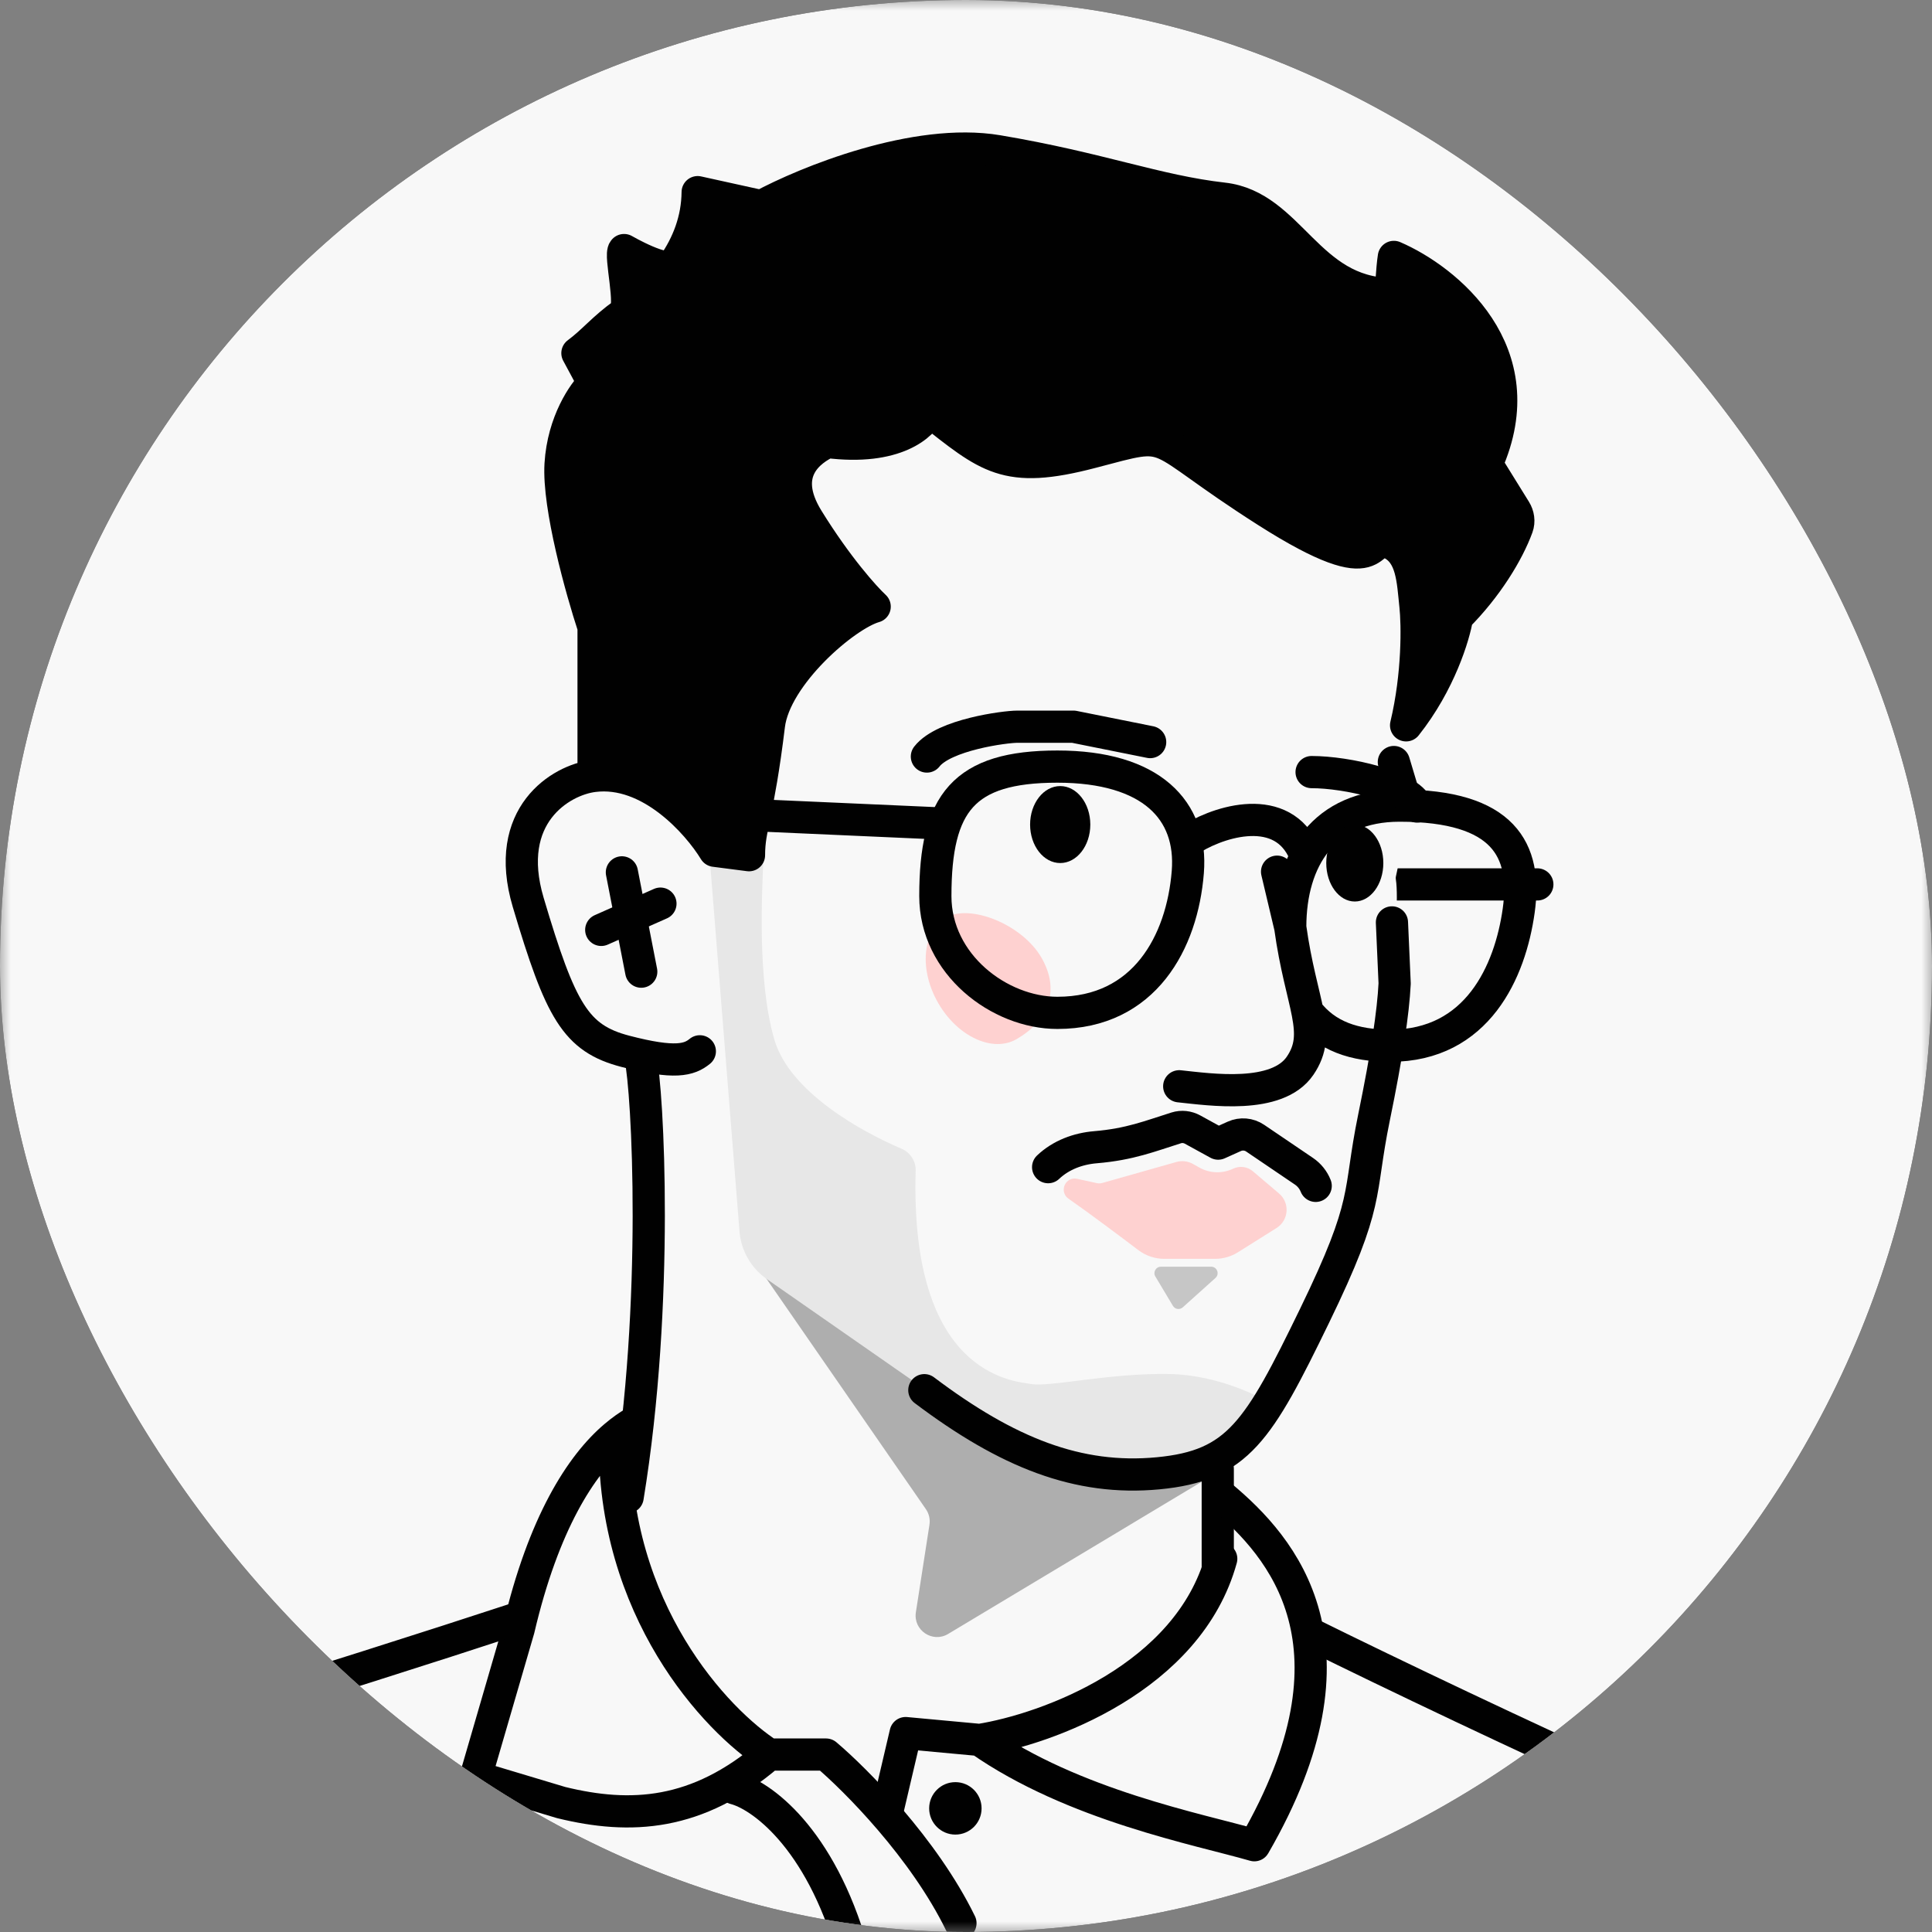 <svg width="90" height="90" viewBox="0 0 90 90" fill="none" xmlns="http://www.w3.org/2000/svg">
<rect x="0" y="0" width="90" height="90" fill="#808080" stroke="none"/>
<g clip-path="url(#clip0_180_42)">
<mask id="mask0_180_42" style="mask-type:luminance" maskUnits="userSpaceOnUse" x="0" y="0" width="90" height="90">
<path d="M0 0H90V90H0V0Z" fill="white"/>
</mask>
<g mask="url(#mask0_180_42)">
<path d="M0 0H90V90H0V0Z" fill="#F8F8F8"/>
<path d="M71.615 41.199H64.579" stroke="#010101" stroke-width="1.5" stroke-linecap="round" stroke-linejoin="round"/>
<path d="M28.384 70.268L31.5 76.544C31.509 76.562 31.521 76.58 31.534 76.597L35.736 81.882C35.793 81.954 35.88 81.995 35.971 81.995H38.892C38.978 81.995 39.061 82.033 39.118 82.098L40.921 84.166C41.079 84.348 41.377 84.278 41.437 84.044L42.155 81.264C42.189 81.132 42.309 81.039 42.445 81.039H45.779C45.798 81.039 45.816 81.038 45.834 81.034C53.816 79.571 56.749 74.936 56.972 72.879C56.974 72.863 56.974 72.847 56.973 72.831L56.68 68.232C56.672 68.108 56.742 67.993 56.852 67.936C60.327 66.142 61.952 59.924 63.033 56.718C63.039 56.702 63.043 56.686 63.046 56.668C63.433 54.089 64.29 48.431 64.65 46.227C65.002 44.068 65.156 41.791 65.023 40.956C65.017 40.917 65.017 40.877 65.025 40.838L65.727 37.53C65.739 37.471 65.734 37.409 65.711 37.354L65.053 35.75C65.027 35.686 65.023 35.616 65.043 35.55L65.771 33.124C65.779 33.096 65.784 33.067 65.784 33.038V29.87V24.513C65.784 24.409 65.729 24.312 65.64 24.257L59.535 20.52C59.504 20.5 59.469 20.487 59.433 20.48L49.053 18.57C49.029 18.565 49.004 18.564 48.979 18.565L40.281 19.136C40.238 19.139 40.195 19.151 40.157 19.172L36.249 21.303C36.099 21.385 36.048 21.574 36.135 21.72L39.647 27.615C39.717 27.732 39.698 27.882 39.602 27.98L32.944 34.697C32.91 34.733 32.867 34.759 32.819 34.773L25.664 36.971C25.602 36.99 25.547 37.029 25.511 37.083C25.21 37.529 24.635 38.592 24.347 39.891C23.961 41.625 25.503 44.709 26.467 46.958C27.177 48.615 28.852 49.164 29.78 49.256C29.911 49.269 30.024 49.351 30.054 49.479C30.927 53.17 29.77 65.022 28.973 69.021C28.966 69.057 28.953 69.088 28.934 69.118L28.398 69.975C28.343 70.064 28.337 70.174 28.384 70.268Z" fill="#F8F8F8"/>
<path opacity="0.3" d="M43.132 70.303L34.98 58.52C37.035 60.287 42.192 63.805 45.828 66.229C49.464 68.653 54.553 69.002 56.681 68.605L44.167 76.116C43.441 76.552 42.535 75.942 42.665 75.105L43.298 71.026C43.337 70.773 43.278 70.514 43.132 70.303Z" fill="#010101"/>
<path d="M60.104 43.192C60.104 40.011 61.676 37.529 65.199 37.529C70.049 37.529 71.143 39.59 70.747 42.42C70.351 45.249 68.83 48.714 64.765 48.714C63.081 48.714 61.782 48.266 60.906 47.127M60.104 43.192C60.606 46.82 61.623 48.093 60.563 49.648C59.489 51.223 56.373 50.754 54.932 50.603M60.104 43.192L59.491 40.606" stroke="#010101" stroke-width="1.5" stroke-linecap="round" stroke-linejoin="round"/>
<path d="M44.07 42.743C42.964 43.386 42.804 45.175 43.713 46.739C44.622 48.302 46.256 49.048 47.362 48.404C48.814 47.56 49.419 46.168 48.51 44.604C47.6 43.041 45.176 42.1 44.07 42.743Z" fill="#FED1D0"/>
<path d="M55.332 40.627C55.072 43.883 53.321 47.183 49.257 47.183C46.557 47.183 43.572 44.924 43.572 41.743C43.572 37.397 44.886 35.711 49.257 35.711C53.627 35.711 55.564 37.738 55.332 40.627Z" stroke="#010101" stroke-width="1.5" stroke-linecap="round" stroke-linejoin="round"/>
<path d="M55.312 39.201C56.554 38.337 59.54 37.305 60.681 39.546" stroke="#010101" stroke-width="1.5" stroke-linecap="round" stroke-linejoin="round"/>
<path d="M43.933 38.365L35.416 37.986" stroke="#010101" stroke-width="1.5" stroke-linecap="round" stroke-linejoin="round"/>
<path d="M34.449 57.364L33.053 39.873H35.567C35.5 41.566 35.265 45.644 36.07 48.42C36.777 50.86 40.099 52.703 41.996 53.512C42.402 53.685 42.668 54.092 42.655 54.533C42.38 64.008 47.144 64.326 48.026 64.473C48.931 64.624 51.657 63.956 54.472 64.007C56.725 64.047 58.763 65.062 59.5 65.565C59.064 66.303 57.358 67.948 54.02 68.632C50.681 69.316 46.83 67.342 45.321 66.269L35.725 59.587C34.988 59.074 34.52 58.258 34.449 57.364Z" fill="#E7E7E7"/>
<path d="M27.651 36.148C30.265 35.817 32.501 38.333 33.292 39.632L34.891 39.839C34.891 38.514 35.313 37.95 35.819 33.789C36.102 31.451 39.372 28.644 40.746 28.258C40.277 27.823 38.996 26.398 37.629 24.186C36.261 21.973 37.757 20.958 38.545 20.589C41.722 20.991 43.02 19.785 43.271 19.131C46.036 21.293 46.83 22.124 50.852 21.068C54.875 20.012 53.316 20.198 58.998 23.818C64.679 27.439 63.531 24.706 64.788 25.309C65.793 25.792 65.811 27.045 65.936 28.218C66.029 29.079 66.071 31.397 65.501 33.789C67.071 31.812 67.74 29.6 67.878 28.741C69.258 27.361 70.245 25.742 70.68 24.551C70.775 24.289 70.73 24 70.583 23.764L69.255 21.621C71.588 16.392 67.344 13.007 64.931 11.968C64.847 12.487 64.788 13.698 64.788 13.698C60.916 13.648 60.104 9.605 56.986 9.253C53.869 8.9 51.254 7.845 46.478 7.041C42.657 6.397 37.545 8.482 35.467 9.605L32.5 8.951C32.487 10.243 32.041 11.372 31.377 12.332C31.055 12.797 29.071 11.649 29.071 11.649C28.844 11.848 29.485 14.31 29.071 14.605C28.094 15.299 27.651 15.893 26.898 16.451L27.651 17.851C27.189 18.286 26.235 19.651 26.114 21.621C25.994 23.592 27.088 27.505 27.651 29.214V36.148Z" fill="#010101"/>
<path d="M27.651 36.148C30.265 35.817 32.501 38.333 33.292 39.632L34.891 39.839C34.891 38.514 35.313 37.95 35.819 33.789C36.102 31.451 39.372 28.644 40.746 28.258C40.277 27.823 38.996 26.398 37.629 24.186C36.261 21.973 37.757 20.958 38.545 20.589C41.722 20.991 43.02 19.785 43.271 19.131C46.036 21.293 46.83 22.124 50.852 21.068C54.875 20.012 53.316 20.198 58.998 23.818C64.679 27.439 63.531 24.706 64.788 25.309C65.793 25.792 65.811 27.045 65.937 28.218C66.029 29.079 66.071 31.397 65.501 33.789C67.071 31.812 67.74 29.6 67.878 28.741C69.258 27.361 70.245 25.742 70.68 24.551C70.775 24.289 70.73 24 70.583 23.764L69.255 21.621C71.588 16.392 67.344 13.007 64.931 11.968C64.847 12.487 64.788 13.698 64.788 13.698C60.916 13.648 60.104 9.605 56.986 9.253C53.869 8.9 51.255 7.845 46.478 7.041C42.657 6.397 37.545 8.482 35.467 9.605L32.5 8.951C32.487 10.243 32.041 11.372 31.377 12.332C31.055 12.797 29.071 11.649 29.071 11.649C28.844 11.848 29.485 14.31 29.071 14.605C28.094 15.299 27.651 15.893 26.898 16.451L27.651 17.851C27.189 18.286 26.235 19.651 26.114 21.621C25.994 23.592 27.088 27.505 27.651 29.214V36.148ZM27.651 36.148C26.133 36.334 23.399 37.972 24.606 42.035C26.114 47.113 26.819 48.37 29.131 48.974C31.444 49.577 32.11 49.376 32.601 48.974" stroke="#010101" stroke-width="1.5" stroke-linecap="round" stroke-linejoin="round"/>
<path d="M28.97 40.638L29.872 45.264" stroke="#010101" stroke-width="1.5" stroke-linecap="round" stroke-linejoin="round"/>
<path d="M30.766 42.095L28.008 43.318" stroke="#010101" stroke-width="1.5" stroke-linecap="round" stroke-linejoin="round"/>
<path d="M29.836 49.275C30.172 50.75 30.728 60.653 29.237 69.744" stroke="#010101" stroke-width="1.5" stroke-linecap="round" stroke-linejoin="round"/>
<path d="M65.534 37.51L64.931 35.498" stroke="#010101" stroke-width="1.5" stroke-linecap="round" stroke-linejoin="round"/>
<path d="M43.059 64.76C46.93 67.677 50.227 68.984 53.947 68.632C57.668 68.28 58.624 66.671 61.239 61.291C63.853 55.911 63.252 55.73 64.006 52.059C64.609 49.123 64.901 47.155 64.968 45.815L64.842 42.969" stroke="#010101" stroke-width="1.5" stroke-linecap="round" stroke-linejoin="round"/>
<path d="M51.103 55.116L50.166 54.912C49.927 54.86 49.685 54.989 49.595 55.217L49.587 55.235C49.501 55.454 49.578 55.702 49.77 55.836C50.79 56.546 52.245 57.641 53.023 58.231C53.374 58.498 53.801 58.642 54.241 58.642H56.603C56.979 58.642 57.348 58.536 57.667 58.336L59.467 57.205C60.039 56.845 60.097 56.033 59.581 55.596L58.362 54.561C58.106 54.343 57.746 54.297 57.443 54.442C56.944 54.68 56.36 54.662 55.877 54.392L55.565 54.218C55.334 54.089 55.06 54.056 54.805 54.129L51.346 55.108C51.267 55.13 51.184 55.133 51.103 55.116Z" fill="#FED1D0"/>
<path d="M48.826 54.371C49.422 53.806 50.215 53.51 51.033 53.442C52.647 53.307 53.58 52.921 54.793 52.541C55.047 52.461 55.322 52.492 55.555 52.62L56.747 53.274L57.498 52.936C57.815 52.793 58.182 52.825 58.47 53.02L60.744 54.562C60.99 54.729 61.18 54.965 61.29 55.242" stroke="#010101" stroke-width="1.5" stroke-linecap="round" stroke-linejoin="round"/>
<path opacity="0.2" d="M56.421 59.008H54.078C53.845 59.008 53.701 59.262 53.82 59.462L54.64 60.833C54.737 60.995 54.958 61.028 55.098 60.901L56.622 59.531C56.826 59.347 56.696 59.008 56.421 59.008Z" fill="#010101"/>
<path d="M56.728 68.424V73.035" stroke="#010101" stroke-width="1.5" stroke-linecap="round" stroke-linejoin="round"/>
<path d="M56.89 69.689C59.757 72.078 63.782 76.701 58.431 85.958C55.866 85.215 50.012 84.11 45.638 81.053M45.638 81.053C48.752 80.557 55.361 78.176 56.89 72.613M45.638 81.053L42.188 80.734L41.358 84.276" stroke="#010101" stroke-width="1.5" stroke-linecap="round" stroke-linejoin="round"/>
<path d="M29.508 66.287C29.267 66.425 28.973 66.631 28.645 66.908M28.645 66.908C27.076 68.237 25.319 70.942 24.16 75.895L22.158 82.775L26.137 83.969C29.375 84.765 32.481 84.6 35.825 81.734M28.645 66.908C28.507 75.006 33.374 80.166 35.825 81.734M35.825 81.734H38.479C39.859 82.901 43.043 86.107 44.742 89.589" stroke="#010101" stroke-width="1.5" stroke-linecap="round" stroke-linejoin="round"/>
<path d="M44.505 85.462C45.179 85.462 45.726 84.915 45.726 84.24C45.726 83.566 45.179 83.019 44.505 83.019C43.831 83.019 43.284 83.566 43.284 84.24C43.284 84.915 43.831 85.462 44.505 85.462Z" fill="#010101"/>
<path d="M24.016 75.414C16.16 77.997 1.309 82.61 -0.898 83.12M61.078 76.126C68.704 79.894 84.948 87.503 90.383 89.117" stroke="#010101" stroke-width="1.5" stroke-linecap="round" stroke-linejoin="round"/>
<path d="M34.224 83.311C35.421 83.616 38.196 85.559 39.712 90.891" stroke="#010101" stroke-width="1.5" stroke-linecap="round" stroke-linejoin="round"/>
<path d="M61.099 35.967C62.74 35.967 65.633 36.623 66.016 37.572" stroke="#010101" stroke-width="1.5" stroke-linecap="round" stroke-linejoin="round"/>
<path d="M53.579 34.569L50.012 33.853H47.383C46.828 33.853 43.971 34.222 43.178 35.242" stroke="#010101" stroke-width="1.5" stroke-linecap="round" stroke-linejoin="round"/>
<path d="M50.791 38.411C50.791 37.421 50.163 36.618 49.389 36.618C48.614 36.618 47.986 37.421 47.986 38.411C47.986 39.401 48.614 40.204 49.389 40.204C50.163 40.204 50.791 39.401 50.791 38.411Z" fill="#010101"/>
<path d="M64.441 40.204C64.441 39.214 63.846 38.411 63.112 38.411C62.377 38.411 61.782 39.214 61.782 40.204C61.782 41.194 62.377 41.996 63.112 41.996C63.846 41.996 64.441 41.194 64.441 40.204Z" fill="#010101"/>
</g>
</g>
<defs>
<clipPath id="clip0_180_42">
<rect width="90" height="90" rx="45" fill="white"/>
</clipPath>
</defs>
</svg>
